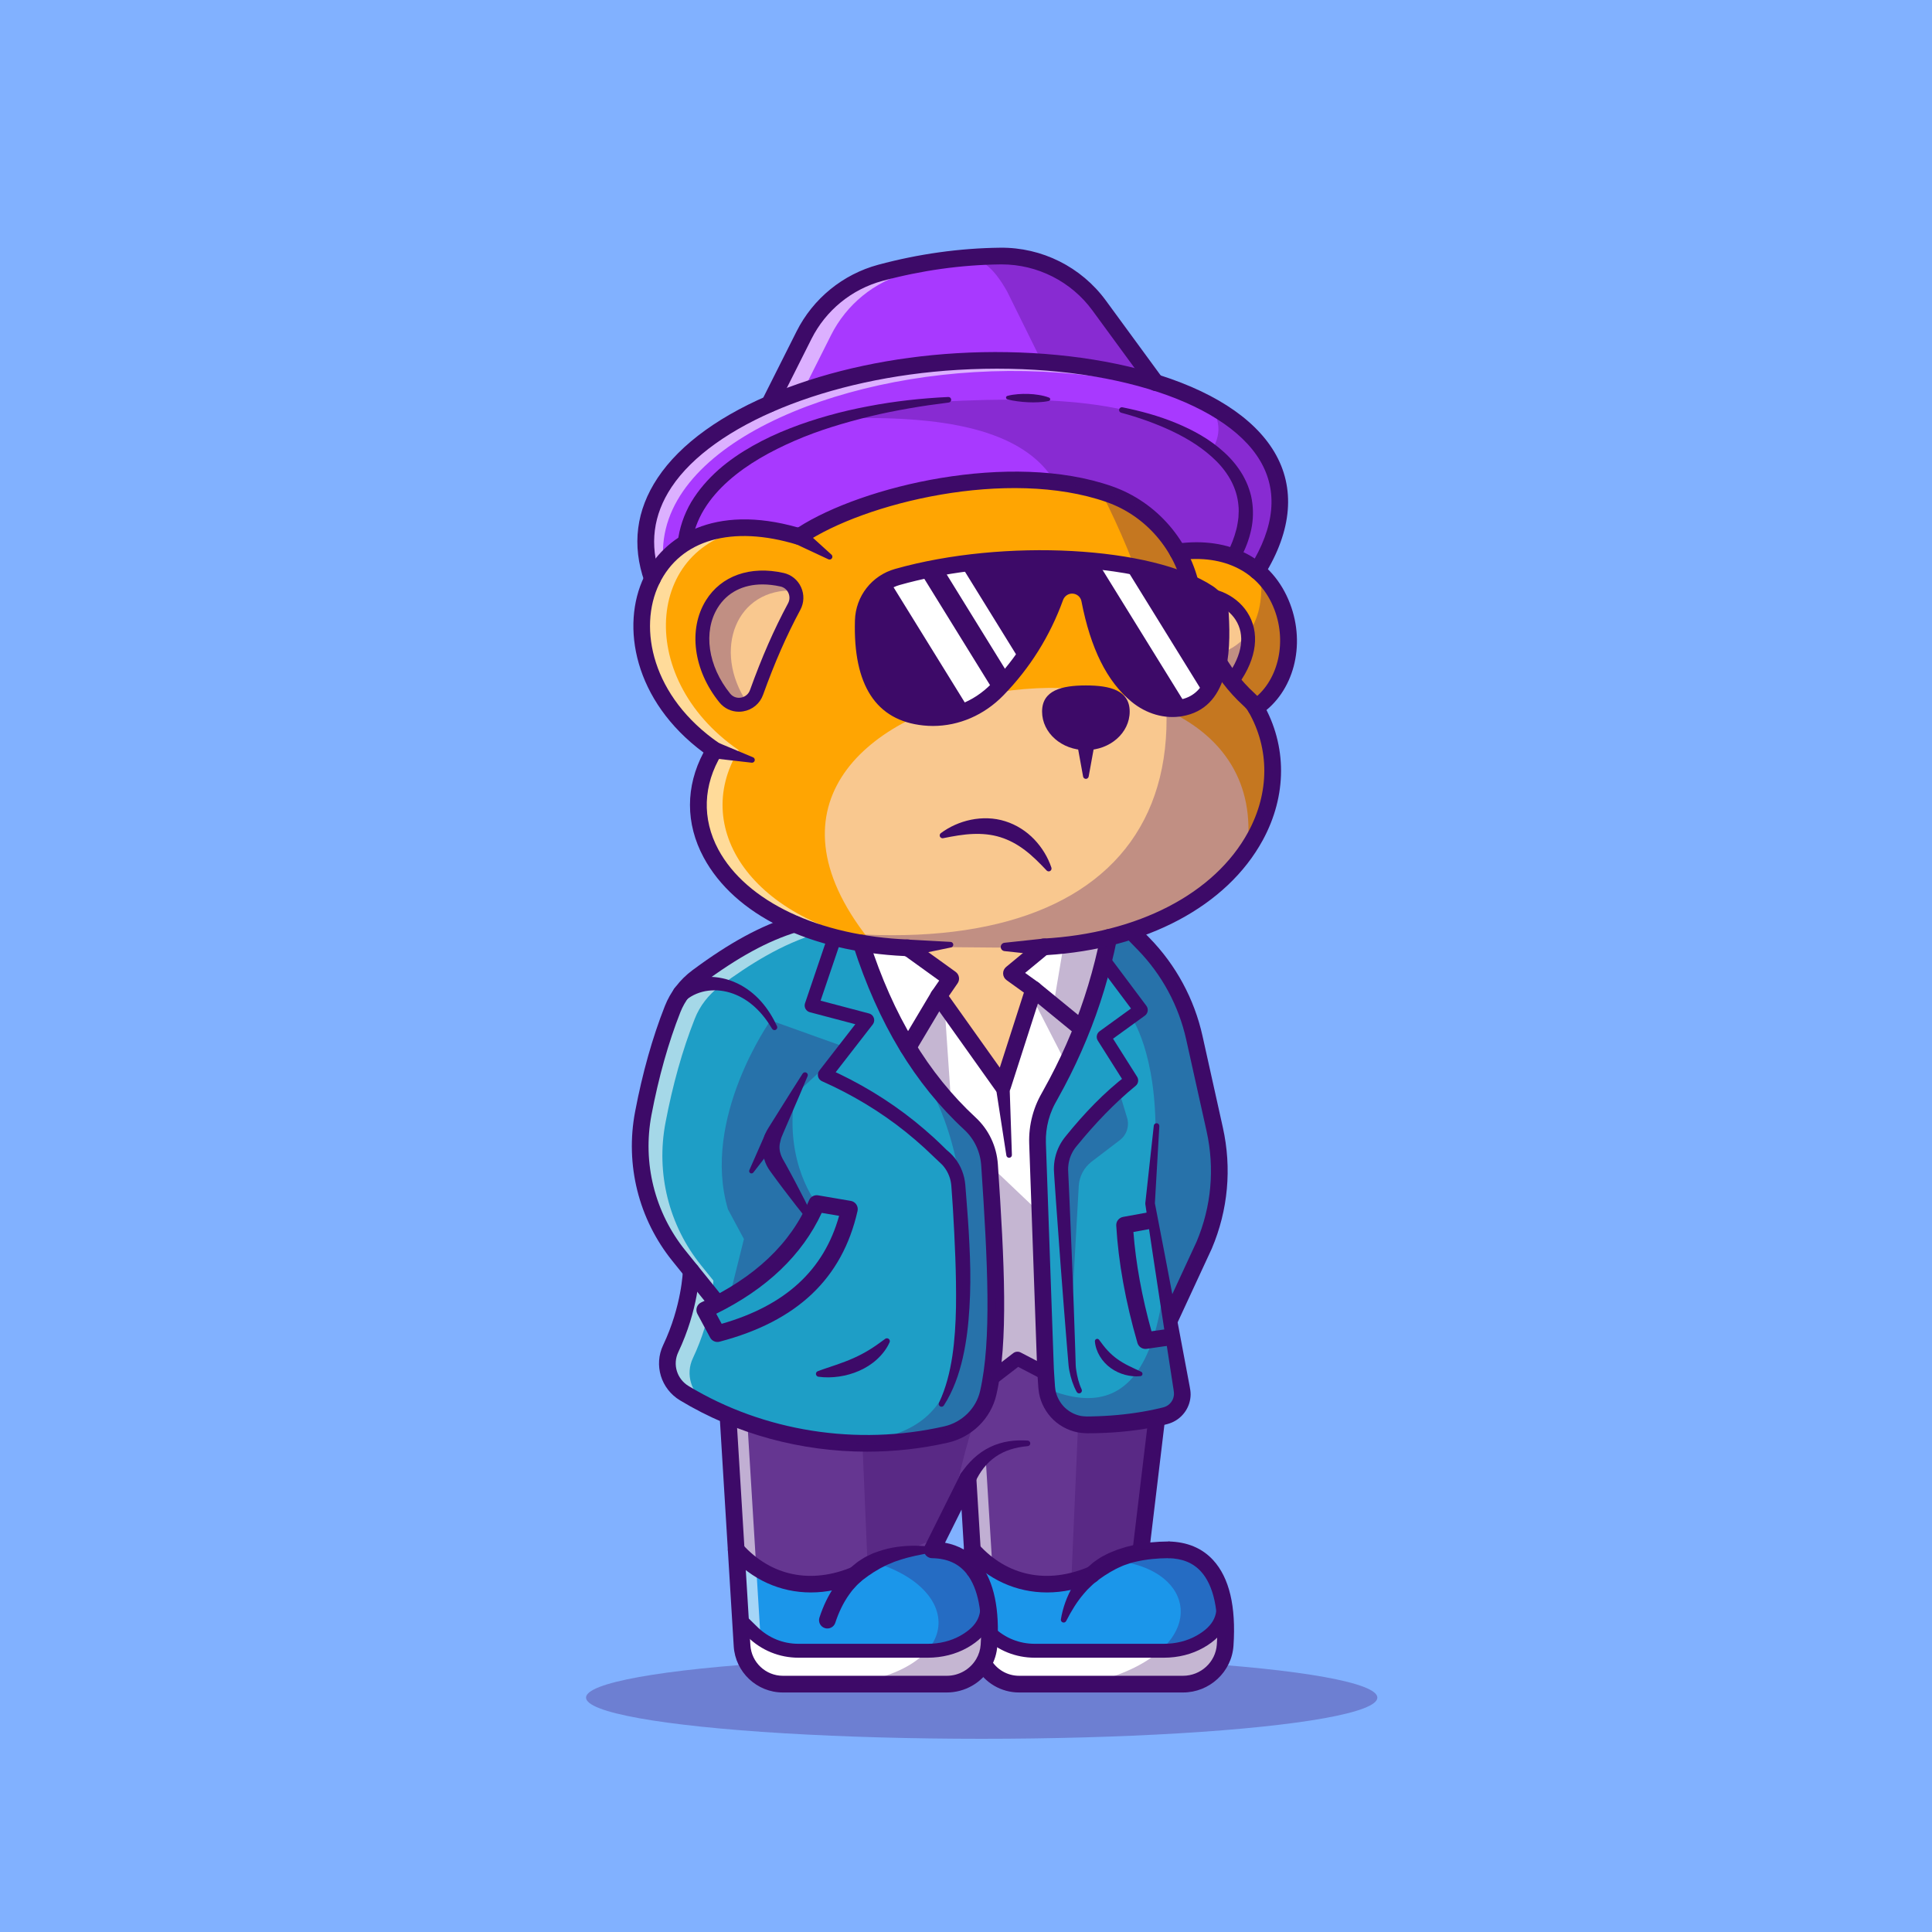 <?xml version="1.0" encoding="utf-8"?>
<!-- Generator: Adobe Illustrator 27.5.0, SVG Export Plug-In . SVG Version: 6.00 Build 0)  -->
<svg version="1.1" id="Layer_1" xmlns="http://www.w3.org/2000/svg" xmlns:xlink="http://www.w3.org/1999/xlink" x="0px" y="0px"
	 viewBox="0 0 4000 4000" style="enable-background:new 0 0 4000 4000;" xml:space="preserve">
<g>
	<g>
		<rect style="fill:#81B1FF;" width="4000" height="4000"/>
	</g>
	<g>
		<g style="opacity:0.3;">
			<ellipse style="fill:#3D0A68;" cx="2032.5" cy="3514.722" rx="819.183" ry="85.278"/>
		</g>
		<g>
			<g>
				<path style="fill:#FFFFFF;" d="M1707.733,1930.977c9.115-1.166,608.833-3.162,608.833-3.162l45.357,120.548l-90.714,830.801
					l-350.855-34.537"/>
			</g>
			<g style="opacity:0.3;">
				<polygon style="fill:#3D0A68;" points="2048.773,2412.138 2146.295,2504.811 2160.337,2879.164 2048.701,2897.903 
					2061.715,2731.409 				"/>
			</g>
			<g>
				<g>
					<path style="fill:#653691;" d="M2418.885,3208.748h-56.963l32.772-273.408l-10.77-4.32l-218.749-87.545l-58.576-30.526
						l-55.061,42.333l-544.339,75.393l16.991,278.073l12.152,198.533c2.708,44.695,39.742,79.54,84.494,79.54h339.47
						c22.519,0,43.255-8.524,58.92-22.635c6.624-5.933,12.326-12.844,16.818-20.562c14.514,25.918,42.218,43.197,73.781,43.197
						h339.412c45.732,0,84.264-35.134,87.316-80.75C2543.407,3304.99,2519.505,3210.592,2418.885,3208.748z M1968.715,3215.027
						c-11.404-3.859-24.305-6.048-38.762-6.279l2.419-4.896l71.707-143.932l11.519,188.396
						C2003.849,3233.169,1988.413,3221.649,1968.715,3215.027z"/>
				</g>
			</g>
			<g>
				<path style="fill:#1B96EA;" d="M2019.457,3463.898c-0.057,0.115-0.115,0.173-0.231,0.288
					c-15.666,14.111-36.401,22.635-58.92,22.635h-339.47c-44.752,0-81.787-34.846-84.494-79.54l-3.225-52.93l-8.927-145.603
					c64.219,71.477,156.199,89.907,247.778,51.088c0,0,87.603-63.47,160.404-55.983c12.729,1.267,25.055,4.78,36.343,11.174
					c35.364,19.986,61.973,56.559,74.184,98.661C2056.837,3361.896,2051.883,3417.36,2019.457,3463.898z"/>
			</g>
			<g>
				<path style="fill:#1B96EA;" d="M2511.567,3463.898c-0.058,0.115-0.115,0.173-0.231,0.288
					c-15.666,14.111-36.401,22.635-58.92,22.635h-339.47c-44.752,0-81.787-34.846-84.494-79.54l-12.152-198.533
					c64.219,71.477,156.199,89.907,247.778,51.088c0,0,87.603-63.47,160.404-55.983c12.729,1.267,25.055,4.78,36.344,11.174
					C2536.563,3257.877,2572.331,3376.698,2511.567,3463.898z"/>
			</g>
			<g style="opacity:0.6;">
				<g>
					<path style="fill:#FFFFFF;" d="M1575.623,3407.281l-12.153-198.533l-16.991-278.073l84.206-11.692
						c-1.613-1.555-3.168-3.167-4.781-4.723l-118.705,16.415l16.991,278.073l12.152,198.533c2.708,44.695,39.742,79.54,84.494,79.54
						h39.28C1615.364,3486.821,1578.329,3451.976,1575.623,3407.281z M2039.901,3005.196l-34.96,70.21l8.757,141.751
						c16.99,6.797,30.583,17.51,41.181,31.16L2039.901,3005.196z"/>
				</g>
			</g>
			<g>
				<g>
					<path style="fill:#1E9EC6;" d="M2422.686,2730.011l-0.634,1.382l6.163,35.94l18.949,110.93
						c4.089,23.903-11.001,46.826-34.558,52.816c-50.224,12.786-105.92,18.776-162.248,18.949
						c-32.657,0.058-61.167-18.892-74.875-46.653c0-0.058,0-0.058,0-0.058c-4.723-9.618-7.718-20.274-8.467-31.563l-2.361-35.767
						l-16.53-468.946c-1.152-33.002,6.912-65.659,23.211-94.4c56.444-99.353,99.583-208.554,124.292-331.637l2.304-0.634
						l44.119-12.556l25.688,26.321c52.354,53.794,88.755,121.066,105.055,194.328l42.16,189.721
						c17.854,80.289,10.195,164.148-21.887,239.886L2422.686,2730.011z"/>
				</g>
			</g>
			<g>
				<path style="fill:#FFFFFF;" d="M2019.457,3463.898c-0.057,0.115-0.115,0.173-0.231,0.288
					c-15.666,14.111-36.401,22.635-58.92,22.635h-339.47c-44.752,0-81.787-34.846-84.494-79.54l-3.225-52.93l25.227,24.709
					c25.285,24.766,59.324,38.647,94.745,38.647h267.706c26.033,0,51.952-5.933,74.645-18.719
					c34.731-19.525,53.392-46.596,47.459-85.3C2056.837,3361.896,2051.883,3417.36,2019.457,3463.898z"/>
			</g>
			<g>
				<path style="fill:#FFFFFF;" d="M2507.122,3463.898c-0.058,0.115-0.115,0.173-0.231,0.288
					c-15.666,14.111-36.4,22.635-58.92,22.635H2108.5c-32.714,0-61.34-18.661-75.394-46.192
					c9.101-18.834,14.399-38.647,16.242-58.46c24.882,22.809,57.538,35.537,91.405,35.537h267.707
					c26.033,0,51.951-5.933,74.644-18.719c34.73-19.525,53.392-46.596,47.459-85.3
					C2544.501,3361.896,2539.549,3417.36,2507.122,3463.898z"/>
			</g>
			<g>
				<g>
					<path style="fill:#1E9EC6;" d="M2046.009,2884.08c-9.965,43.139-44.292,76.199-87.431,85.933
						c-77.063,17.452-162.824,23.499-250.83,13.362h-0.345c-96.934-11.231-196.633-42.102-290.629-98.892
						c-31.621-19.122-43.946-58.863-28.165-92.211c40.951-86.279,42.448-160.807,42.448-160.807l-25.4-31.447
						c-66.811-82.766-93.651-190.701-73.781-295.179c14.802-77.697,34.73-149.807,60.706-215.524
						c10.483-26.552,28.28-49.532,51.204-66.581c64.334-47.805,130.569-88.18,201.586-109.663l137.596,39.511
						c35.767,111.102,82.305,201.816,137.597,275.942c27.186,36.458,56.443,68.942,87.661,97.798
						c24.075,22.29,38.358,53.103,40.547,85.817C2061.214,2597.713,2071.409,2773.495,2046.009,2884.08z"/>
				</g>
			</g>
			<g style="opacity:0.6;">
				<g>
					<path style="fill:#FFFFFF;" d="M1377.781,2324.593c-19.871,104.479,6.97,212.414,73.78,295.179l25.4,31.447
						c0,0-1.497,74.53-42.448,160.808c-15.781,33.348-3.456,73.09,28.165,92.211c21.196,12.787,42.679,24.306,64.335,34.5
						c-37.264-14.514-74.184-32.484-110.239-54.256c-31.621-19.122-43.946-58.863-28.165-92.211
						c40.951-86.279,42.448-160.807,42.448-160.807l-25.4-31.447c-66.811-82.766-93.651-190.701-73.781-295.179
						c14.802-77.697,34.73-149.807,60.706-215.524c10.483-26.552,28.28-49.532,51.204-66.581
						c64.334-47.805,130.569-88.18,201.586-109.663l137.596,39.511c0.806,2.419,1.555,4.838,2.362,7.257l-94.054-27.013
						c-71.016,21.483-137.252,61.858-201.586,109.663c-22.923,17.048-40.721,40.029-51.203,66.581
						C1412.511,2174.786,1392.583,2246.896,1377.781,2324.593z"/>
				</g>
			</g>
			<g>
				<path style="fill:#A839FF;" d="M1592.964,836.481l71.709-142.651c31.956-63.57,89.51-110.541,158.217-129.03
					c81.925-22.046,164.638-33.701,248.162-34.66c80.676-0.926,156.858,37.132,204.519,102.231l116.993,159.798"/>
			</g>
			<g style="opacity:0.3;">
				<path style="fill:#3D0A68;" d="M2392.564,792.195l-799.605,44.292l13.19-26.263l565.649-31.39l-86.313-174.688
					c-28.821-51.836-57.536-74.033-92.003-70.786c38.589-5.068,38.704-2.764,77.582-3.226
					c80.692-0.921,156.833,37.15,204.523,102.233L2392.564,792.195z"/>
			</g>
			<g style="opacity:0.6;">
				<path style="fill:#FFFFFF;" d="M2095.022,531.056c-72.743,3.225-144.796,14.514-216.215,33.75
					c-68.712,18.489-126.25,65.43-158.216,129.016l-70.094,139.497l-57.538,3.167l71.707-142.664
					c31.966-63.586,89.504-110.527,158.216-129.016c81.96-22.059,164.667-33.693,248.181-34.673
					C2079.126,530.019,2087.075,530.364,2095.022,531.056z"/>
			</g>
			<g>
				<path style="fill:#A839FF;" d="M2602.731,1182.178l-88.064,1.152l-1164.014,15.205
					c-88.179-251.406,265.402-428.168,631.194-449.996c194.271-11.577,391.422,19.236,520.667,89.043
					C2638.383,910.786,2699.205,1027.072,2602.731,1182.178z"/>
			</g>
			<g style="opacity:0.6;">
				<path style="fill:#FFFFFF;" d="M2525.6,852.992c-129.246-65.141-320.06-93.766-508.169-82.535
					c-356.922,21.311-702.094,190.067-636.838,431.74l-26.783,0.345c-88.179-251.406,265.403-428.168,631.194-449.996
					C2189.528,740.392,2397.277,775.18,2525.6,852.992z"/>
			</g>
			<g>
				<path style="fill:#FFA502;" d="M2599.909,1465.146l-125.963-58.172l-5.356-39.741l-30.123-224.509
					c75.854-10.541,132.816,9.849,170.944,45.386C2690.392,1263.388,2686.764,1406.457,2599.909,1465.146z"/>
			</g>
			<g>
				<path style="fill:#FFA502;" d="M2582.227,1759.059c-60.706,89.274-172.269,162.708-327.606,190.585
					c-11.749,2.131-23.845,4.032-36.113,5.587c-18.833,2.419-38.186,4.205-58.172,5.299l-2.189,1.843l-64.047,52.873l46.077,33.118
					l-64.334,200.146l-132.471-186.208l24.996-36.17l-88.351-63.701c-24.824-0.979-48.727-2.994-71.707-6.047
					c-30.641-4.032-59.554-9.792-86.681-17.048c-15.494-4.148-30.411-8.813-44.694-13.882
					c-200.549-71.476-282.854-232.284-197.67-372.415c-261.6-179.987-169.447-546.701,175.668-442.049
					c127.287-86.279,419.817-155.624,624.397-93.478v0.058c5.933,1.727,11.75,3.628,17.509,5.644
					c87.892,30.814,152.514,106.841,170.715,198.245c19.294,96.877,58.805,172.443,118.359,226.813
					c5.414,4.953,10.367,10.482,13.996,16.875C2653.185,1558.394,2644.718,1667.136,2582.227,1759.059z"/>
			</g>
			<g style="opacity:0.6;">
				<path style="fill:#FFFFFF;" d="M1993.424,2062.301l97.971,137.77l-15.551,48.438l-132.471-186.208l24.996-36.17l-88.351-63.701
					c-24.824-0.979-48.727-2.994-71.707-6.047c-293.106-38.474-430.99-235.683-329.046-403.344
					c-237.583-163.457-183.386-480.926,87.085-459.443c-226.236,19.18-259.124,306.641-37.035,459.443
					c-101.944,167.662,35.94,364.87,329.046,403.344c22.981,3.053,46.882,5.068,71.707,6.047l88.352,63.701L1993.424,2062.301z"/>
			</g>
			<g>
				<path style="fill:#F9C88F;" d="M2465.595,1232.901c76.794-15.359,167.424,62.371,87.482,174.097"/>
			</g>
			<g>
				<path style="fill:#F9C88F;" d="M2582.227,1759.059c-72.341,106.437-217.021,190.297-421.89,201.47l-66.235,54.716l46.077,33.118
					l-64.334,200.146l-132.471-186.208l24.996-36.17l-88.351-63.701c-24.824-0.979-48.727-2.994-71.707-6.047
					C1342.244,1392.806,2651.054,1199.802,2582.227,1759.059z"/>
			</g>
			<g style="opacity:0.3;">
				<path style="fill:#3D0A68;" d="M2599.909,1465.146c-3.629-6.393-8.582-11.923-13.996-16.875
					c-28.395-25.918-52.182-56.617-71.477-92.153c119.512-30.526,94.976-168.008,94.976-168.008
					C2690.392,1263.388,2686.764,1406.457,2599.909,1465.146z"/>
			</g>
			<g>
				<path style="fill:#3D0A68;" d="M2075.856,2265.788c-5.532,0-10.806-2.666-14.077-7.266l-132.471-186.226
					c-4.209-5.92-4.268-13.845-0.141-19.827l15.352-22.246l-70.386-50.733c-197.617-8.984-353.433-85.203-417.412-204.436
					c-37.612-70.086-37.529-146.577-0.176-217.012c-144.336-106.948-171.777-262.515-122.944-363.982
					c39.722-82.544,144.097-151.865,318.516-101.917c133.877-86.167,439.756-159.062,650.41-85.254
					c92.803,32.517,162.529,113.433,181.968,211.172c18.423,92.622,56.46,165.776,113.057,217.432
					c7.495,6.838,13.179,13.728,17.373,21.062v0.002c49.971,87.441,49.78,190.574-0.518,282.952
					c-74.36,136.572-241.367,225.273-447.422,237.939l-44.6,36.843l27.876,20.039c6.089,4.378,8.662,12.18,6.367,19.316
					l-64.316,200.144c-2.002,6.226-7.344,10.789-13.804,11.79C2077.623,2265.719,2076.735,2265.788,2075.856,2265.788z
					 M1964.489,2062.131l105.469,148.269l49.922-155.347l-35.859-25.776c-4.351-3.128-7.007-8.096-7.188-13.45
					s2.134-10.491,6.265-13.901l66.235-54.717c2.852-2.353,6.377-3.733,10.068-3.933c196.626-10.708,355.381-93.059,424.653-220.291
					c44.443-81.616,44.756-172.476,0.869-249.277c-2.383-4.16-5.869-8.31-10.664-12.685
					c-62.163-56.733-103.77-136.208-123.662-236.218c-17.061-85.803-78.179-156.807-159.497-185.3
					c-204.16-71.526-502.476,1.755-626.475,85.789c-4.312,2.925-9.717,3.74-14.707,2.231
					c-134.4-40.754-241.006-10.266-285.181,81.523c-43.872,91.169-15.259,233.716,124.321,329.756
					c7.549,5.198,9.731,15.383,4.966,23.215c-38.511,63.318-40.947,133.171-6.856,196.697
					c57.817,107.746,208.618,179.197,393.545,186.467c3.393,0.134,6.67,1.262,9.424,3.25l88.315,63.652
					c7.632,5.5,9.458,16.091,4.121,23.831L1964.489,2062.131z"/>
			</g>
			<g>
				<path style="fill:#3D0A68;" d="M2599.938,1482.414c-5.547,0-10.991-2.664-14.331-7.605c-5.342-7.908-3.267-18.647,4.644-23.992
					c54.653-36.936,75.391-118.169,48.232-188.958c-29.536-76.995-103.457-115.144-197.637-102.012
					c-9.487,1.294-18.179-5.283-19.497-14.732c-1.313-9.453,5.278-18.181,14.731-19.497
					c111.25-15.491,198.975,30.818,234.668,123.862c33.301,86.802,7.583,183.518-61.152,229.968
					C2606.632,1481.454,2603.268,1482.414,2599.938,1482.414z"/>
			</g>
			<g style="opacity:0.3;">
				<path style="fill:#3D0A68;" d="M2582.227,1759.059c-60.706,89.274-172.269,162.708-327.606,190.585l-36.113,5.587l-46.653,7.199
					c0,0-4.896,0-13.708-0.057c-37.034-0.173-143.299-0.692-246.452-1.843c-60.591-0.633-131.896-10.77-190.067-21.195
					c-60.361-10.829-106.668-21.944-112.198-23.327c22.924,3.628,45.443,6.796,67.503,9.445
					c638.796,77.064,930.749-261.312,602.395-907.884c5.933,1.727,11.75,3.628,17.509,5.644
					c87.892,30.814,152.514,106.841,170.715,198.245c19.294,96.877,58.805,172.443,118.359,226.813
					c5.414,4.953,10.367,10.482,13.996,16.875C2653.185,1558.394,2644.718,1667.136,2582.227,1759.059z"/>
			</g>
			<g>
				<path style="fill:#3D0A68;" d="M1350.67,1215.827c-7.134,0-13.809-4.451-16.304-11.565
					c-26.499-75.552-17.329-147.837,27.246-214.849c47.114-70.83,133.325-132.793,249.307-179.187
					c109.326-43.733,237.236-71.028,369.898-78.936c140.547-8.381,281.763,5.332,397.705,38.594
					c127.109,36.465,216.958,93.809,259.839,165.833c44.155,74.158,36.904,162.549-20.967,255.613
					c-5.039,8.105-15.688,10.591-23.799,5.549c-8.101-5.039-10.586-15.693-5.547-23.796c51.328-82.546,58.267-156.457,20.62-219.685
					c-76.143-127.886-333.457-205.044-625.791-187.61c-268.442,15.999-506.543,113.56-592.49,242.764
					c-38.252,57.502-46.128,119.5-23.413,184.275c3.159,9.004-1.582,18.865-10.586,22.024
					C1354.498,1215.512,1352.565,1215.827,1350.67,1215.827z"/>
			</g>
			<g>
				<path style="fill:#3D0A68;" d="M1592.95,853.764c-2.607,0-5.254-0.593-7.744-1.846c-8.525-4.285-11.963-14.67-7.681-23.198
					l71.709-142.651c34.146-67.93,95.806-118.213,169.165-137.954c83.34-22.427,168.276-34.287,252.451-35.252
					c86.362-0.984,167.832,39.875,218.662,109.302l116.992,159.797c5.64,7.7,3.965,18.511-3.735,24.15
					c-7.7,5.637-18.511,3.962-24.146-3.735L2261.632,642.58c-43.73-59.731-113.75-95.176-187.725-95.176
					c-0.889,0-1.772,0.005-2.656,0.015c-81.284,0.93-163.33,12.393-243.867,34.065c-63.867,17.188-117.544,60.964-147.271,120.105
					l-71.709,142.654C1605.367,850.278,1599.274,853.764,1592.95,853.764z"/>
			</g>
			<g>
				<path style="fill:#3D0A68;" d="M2323.826,843.263c37.502,7.576,74.802,17.596,110.623,32.421
					c35.723,14.756,70.637,33.673,100.171,60.835c14.807,13.434,27.942,29.208,38.328,47.009
					c5.017,8.986,9.626,18.339,12.871,28.264c1.885,4.871,3,9.993,4.436,15.023c0.933,5.135,2.197,10.25,2.629,15.464
					c2.568,20.779,1.079,41.946-4.189,61.774c-4.995,19.916-13.005,38.691-22.961,55.98c-3.97,6.893-12.776,9.264-19.67,5.294
					c-6.653-3.832-9.094-12.17-5.684-18.945l0.042-0.083c8.137-16.089,14.846-32.651,19.126-49.584c0.5-2.12,1.101-4.23,1.531-6.357
					l1.147-6.4c0.962-4.248,1.177-8.539,1.831-12.811c0.552-8.55,0.95-17.156-0.09-25.626c-1.541-16.986-6.609-33.602-14.573-49.045
					c-8.115-15.381-18.872-29.686-31.67-42.329c-25.53-25.438-57.28-45.386-90.847-61.354
					c-33.699-15.88-69.248-28.557-105.676-38.314c-3.076-0.82-4.902-3.978-4.082-7.053
					C2317.905,844.473,2320.869,842.675,2323.826,843.263z"/>
			</g>
			<g>
				<path style="fill:#3D0A68;" d="M2085.51,819.711c7.236-2.031,14.492-3.016,21.748-3.619c7.258-0.609,14.517-0.754,21.763-0.51
					c7.244,0.251,14.475,0.868,21.66,2.107c7.188,1.162,14.341,2.792,21.377,5.544c1.86,0.728,2.778,2.825,2.051,4.684
					c-0.452,1.149-1.45,1.944-2.568,2.208c-7.324,1.675-14.541,2.355-21.729,2.69c-7.192,0.413-14.343,0.328-21.489-0.001
					c-7.144-0.338-14.277-0.944-21.416-1.896c-7.141-0.946-14.282-2.155-21.448-4.296c-1.904-0.566-2.991-2.568-2.424-4.473
					C2083.396,820.931,2084.375,820.042,2085.51,819.711z"/>
			</g>
			<g>
				<path style="fill:#3D0A68;" d="M1403.062,1123.344c3.184-29.642,13.147-58.621,28.179-84.132
					c15.325-25.389,34.919-47.584,56.555-66.821c21.804-19.112,45.688-35.26,70.51-49.253
					c24.814-14.036,50.598-25.958,76.904-36.213c26.287-10.311,53.047-19.115,80.088-26.657
					c27.017-7.635,54.358-13.876,81.851-19.054c54.941-10.609,110.557-16.671,166.177-19.279c3.181-0.149,5.879,2.307,6.028,5.487
					c0.142,3.022-2.07,5.609-5.022,5.986l-0.071,0.008c-27.405,3.419-54.719,7.223-81.841,12.037
					c-27.131,4.712-54.126,10.056-80.813,16.553c-53.291,13.112-106.008,28.676-155.947,50.366
					c-49.722,21.694-97.756,47.958-137.419,83.174c-19.79,17.507-37.251,37.335-50.659,59.393
					c-13.411,22.048-22.087,46.458-25.923,71.801l-0.044,0.294c-1.189,7.863-8.528,13.271-16.389,12.083
					C1407.578,1137.96,1402.256,1130.957,1403.062,1123.344z"/>
			</g>
			<g>
				<path style="fill:#F9C88F;" d="M1644.297,1255.796c-27.401,51.147-51.897,105.526-78.001,177.849
					c-10.093,27.962-47.037,34.579-65.736,11.469c-97.484-120.483-33.58-278.982,118.639-244.831
					C1643.824,1205.807,1656.215,1233.549,1644.297,1255.796z"/>
			</g>
			<g style="opacity:0.3;">
				<path style="fill:#3D0A68;" d="M1645.832,1222.725c-122.103-6.163-171.693,123.717-98.834,232.4
					c-15.09,7.372-34.5,4.723-46.423-10.022c-97.509-120.491-33.578-278.994,118.648-244.84
					C1631.894,1203.143,1641.34,1211.897,1645.832,1222.725z"/>
			</g>
			<g>
				<path style="fill:#3D0A68;" d="M1529.738,1473.542c-15.645,0-30.283-6.904-40.371-19.37
					c-53.794-66.482-64.981-151.35-27.832-211.182c31.68-51.028,91.797-72.234,160.815-56.758
					c16.06,3.604,29.219,14.294,36.099,29.333c6.948,15.188,6.416,32.329-1.46,47.029l0,0
					c-28.926,53.999-52.72,108.259-77.149,175.938c-6.577,18.218-21.934,31.021-41.079,34.248
					C1535.734,1473.29,1532.716,1473.542,1529.738,1473.542z M1578.717,1209.982c-40.381,0-73.159,16.694-92.715,48.198
					c-30.688,49.429-20.342,120.913,25.747,177.876c5.386,6.653,13.706,9.763,22.227,8.325c8.76-1.475,15.776-7.317,18.774-15.625
					c24.922-69.045,49.243-124.485,78.857-179.761l0,0c3.589-6.699,3.828-14.517,0.654-21.448
					c-3.101-6.782-9.014-11.599-16.216-13.215C1603.048,1211.415,1590.553,1209.982,1578.717,1209.982z"/>
			</g>
			<g>
				<path style="fill:#3D0A68;" d="M1483.628,1536.318l75.518,31.609c2.964,1.24,4.36,4.648,3.12,7.612
					c-1.023,2.443-3.523,3.82-6.028,3.534l-81.335-9.316c-9.575-1.097-16.45-9.749-15.352-19.325
					c1.096-9.576,9.749-16.45,19.324-15.353C1480.522,1535.267,1482.166,1535.717,1483.628,1536.318z"/>
			</g>
			<g>
				<path style="fill:#3D0A68;" d="M1664.507,1096.606l56.973,51.765c2.38,2.163,2.559,5.847,0.393,8.229
					c-1.758,1.935-4.526,2.41-6.777,1.36l-69.739-32.588c-8.743-4.086-12.52-14.486-8.433-23.23
					c4.084-8.744,14.485-12.521,23.23-8.435C1661.76,1094.458,1663.254,1095.479,1664.507,1096.606z"/>
			</g>
			<g>
				<path style="fill:#3D0A68;" d="M2564.786,1415.375l-23.418-16.758c30.942-43.245,36.88-84.243,16.724-115.444
					c-18.218-28.203-55.088-43.054-89.673-36.155l-5.645-28.237c45.898-9.175,95.029,10.874,119.507,48.765
					C2608.903,1308.752,2602.526,1362.634,2564.786,1415.375z"/>
			</g>
			<g>
				<path style="fill:#3D0A68;" d="M2525.264,1357.788c-1.843,14.63-4.607,28.338-8.697,40.778
					c-4.665,14.284-11.059,26.898-19.468,37.264c-10.827,13.363-25.112,23.096-43.657,28.05c-2.88,0.748-5.817,1.44-8.927,1.958
					c-32.6,5.587-65.545-5.414-91.059-26.494c-48.668-40.26-80.116-107.992-97.51-197.9c-3.225-16.645-17.509-28.855-34.442-29.719
					c-0.633-0.058-1.21-0.058-1.843-0.058c-15.666,0-29.605,9.964-35.019,24.882c-17.682,48.668-41.411,93.363-71.246,134.026
					c-7.372,10.079-15.09,19.87-23.268,29.373c-8.007,9.561-16.473,18.834-25.285,27.877c-1.9,1.958-3.858,3.859-5.817,5.702
					c-15.551,14.745-33.348,26.725-52.527,35.479c-28.856,13.305-60.822,19.122-93.075,15.781
					c-82.535-8.582-129.994-67.445-126.078-199.915c1.094-35.997,22.117-68.02,53.564-83.745c5.356-2.707,11-4.895,16.933-6.565
					c15.09-4.262,30.526-8.121,46.307-11.635c15.148-3.456,30.526-6.508,46.192-9.273c12.44-2.131,24.996-4.147,37.668-5.932
					c92.729-12.901,190.584-14.859,278.475-6.278c22.923,2.245,45.156,5.183,66.466,8.812c16.876,2.937,33.175,6.278,48.726,10.079
					c14.341,3.456,28.05,7.315,41.066,11.634c30.813,9.906,57.538,22.001,78.849,36.112c14.86,9.849,24.132,26.321,25.169,44.119
					C2528.49,1302.323,2528.49,1331.524,2525.264,1357.788z"/>
			</g>
			<g>
				<path style="fill:#FFFFFF;" d="M2059.025,1433.526c-15.551,14.745-33.348,26.725-52.527,35.479l-165.588-267.879
					c5.356-2.707,11-4.895,16.933-6.565c15.09-4.262,30.526-8.121,46.307-11.635L2059.025,1433.526z"/>
			</g>
			<g>
				<path style="fill:#FFFFFF;" d="M2113.396,1370.574c-7.372,10.079-15.09,19.87-23.268,29.373l-139.785-226.294
					c12.44-2.131,24.996-4.147,37.668-5.932L2113.396,1370.574z"/>
			</g>
			<g>
				<path style="fill:#FFFFFF;" d="M2491.46,1435.329c-10.827,13.363-14.672,23.597-33.218,28.551l-186.957-302.436
					c22.923,2.245,34.716,4.682,56.026,8.312L2491.46,1435.329z"/>
			</g>
			<g>
				<path style="fill:#3D0A68;" d="M1931.627,1503.019c-6.636,0-13.301-0.344-19.966-1.038
					c-97.93-10.178-145.566-83.401-141.587-217.632c1.48-50.027,34.854-92.79,83.052-106.413
					c225.479-63.718,532.974-47.021,658.022,35.74c19.224,12.72,31.504,34.219,32.847,57.507
					c4.78,82.944-0.029,195.127-96.543,211.677c-36.055,6.182-74.336-4.822-105.015-30.2l0,0
					c-50.62-41.887-84.458-109.905-103.452-207.94c-1.704-8.801-9.253-15.264-18.354-15.718
					c-8.755-0.425-16.655,4.954-19.731,13.418c-27.08,74.661-68.691,141.096-123.672,197.459
					C2037.491,1480.61,1985.323,1503.019,1931.627,1503.019z M2157.101,1173.107c-99.292,0-203.648,12.388-294.58,38.086
					c-33.076,9.348-56.89,39.851-57.905,74.18c-4.521,152.571,60.967,177.075,110.62,182.239
					c50,5.198,100.029-13.706,137.256-51.863c51.528-52.822,90.532-115.103,115.923-185.112c8.281-22.827,29.976-37.29,53.936-36.15
					c25.029,1.25,45.825,19.204,50.562,43.662c17.168,88.606,47.974,151.821,91.558,187.886c22.9,18.95,51.03,27.251,77.144,22.764
					c53.418-9.158,74.351-63.325,67.881-175.628c-0.718-12.468-7.227-23.935-17.417-30.676
					C2423.434,1197.065,2295.167,1173.107,2157.101,1173.107z"/>
			</g>
			<g>
				<path style="fill:#3D0A68;" d="M2338.884,1473.261c0,44.06-40.6,79.777-90.684,79.777c-50.083,0-90.683-35.717-90.683-79.777
					c0-44.06,40.6-54.133,90.683-54.133C2298.284,1419.127,2338.884,1429.201,2338.884,1473.261z"/>
			</g>
			<g>
				<path style="fill:#3D0A68;" d="M1947.959,1724.902c18.079-13.416,39.338-22.947,62.295-27.695
					c22.883-4.674,47.783-4.29,70.95,3.099c23.196,7.202,44.08,20.782,60.249,37.72c16.191,17.002,28.169,37.009,35.369,58.315
					c1.04,3.079-0.613,6.416-3.691,7.456c-2.239,0.758-4.619,0.088-6.147-1.52l-0.093-0.098
					c-14.871-15.686-29.312-30.342-45.171-42.218c-15.752-11.946-32.664-21.057-50.693-26.654
					c-18.027-5.637-37.217-7.457-56.995-6.639c-19.834,0.784-40.085,4.487-61.306,8.719l-0.103,0.021
					c-3.191,0.637-6.294-1.433-6.929-4.624C1945.232,1728.48,1946.191,1726.218,1947.959,1724.902z"/>
			</g>
			<g>
				<path style="fill:#3D0A68;" d="M2265.479,1544.398l-11.519,63.356c-0.579,3.181-3.625,5.291-6.807,4.713
					c-2.463-0.448-4.285-2.389-4.712-4.713l-11.519-63.356c-1.736-9.542,4.592-18.685,14.136-20.42s18.687,4.595,20.42,14.137
					C2265.864,1540.233,2265.835,1542.396,2265.479,1544.398z"/>
			</g>
			<g>
				<path style="fill:#3D0A68;" d="M2160.337,1977.808l-80.635-8.639c-4.771-0.511-8.225-4.794-7.712-9.565
					c0.442-4.142,3.733-7.289,7.712-7.714l80.635-8.639c9.543-1.023,18.108,5.884,19.131,15.427
					c1.021,9.542-5.886,18.108-15.43,19.13C2162.815,1977.939,2161.514,1977.926,2160.337,1977.808z"/>
			</g>
			<g>
				<path style="fill:#3D0A68;" d="M1878.752,1945.219l89.392,4.888c3.203,0.176,5.659,2.914,5.483,6.117
					c-0.146,2.689-2.107,4.851-4.626,5.371l-87.681,18.086c-9.424,1.945-18.64-4.12-20.583-13.545
					c-1.946-9.424,4.119-18.64,13.545-20.583C1875.757,1945.248,1877.314,1945.148,1878.752,1945.219z"/>
			</g>
			<g>
				<path style="fill:#3D0A68;" d="M1484.552,2715.038c-5.044,0-10.044-2.197-13.457-6.431l-78.896-97.764
					c-70-86.738-98.174-199.443-77.295-309.214c15.264-80.254,35.986-153.828,61.592-218.674
					c11.606-29.399,31.304-55.015,56.958-74.082c76.982-57.219,142.729-92.92,206.895-112.354c9.146-2.781,18.779,2.4,21.548,11.531
					c2.764,9.133-2.398,18.779-11.528,21.545c-60.239,18.24-122.612,52.244-196.299,107.012
					c-20.483,15.222-36.191,35.637-45.434,59.038c-24.805,62.837-44.922,134.312-59.785,212.441
					c-18.975,99.785,6.626,202.224,70.244,281.052l78.896,97.769c5.991,7.427,4.829,18.301-2.598,24.297
					C1492.198,2713.783,1488.36,2715.038,1484.552,2715.038z"/>
			</g>
			<g>
				<path style="fill:#3D0A68;" d="M1675.51,2529.982c-18.333-22.074-35.808-44.692-53.057-67.455
					c-8.64-11.372-17.029-22.903-25.486-34.391l-3.098-4.354c-1.062-1.503-1.914-2.74-3.208-4.845
					c-2.488-3.777-4.38-7.917-6.079-12.101c-3.328-8.431-4.871-17.445-5.352-26.405c-0.198-4.491-0.034-8.994,0.491-13.453
					c0.437-4.464,1.123-8.931,2.356-13.263c2.441-8.568,7.839-16.954,11.228-22.281l22.739-36.287
					c15.12-24.21,30.305-48.389,45.786-72.41c1.731-2.684,5.31-3.458,7.993-1.729c2.39,1.541,3.264,4.546,2.207,7.081
					c-10.972,26.388-22.244,52.62-33.579,78.817l-16.943,39.327c-3.247,7.223-4.766,11.445-5.796,16.754
					c-0.635,2.531-1.343,5.067-1.621,7.683c-0.276,2.612-0.261,5.247-0.081,7.859c0.386,5.232,1.768,10.336,3.767,15.111
					c1.028,2.38,2.104,4.739,3.401,6.997l5.056,8.872c6.824,12.527,13.718,25.011,20.361,37.654
					c13.313,25.266,26.401,50.676,38.633,76.632c1.367,2.902,0.125,6.361-2.776,7.727
					C1680.007,2532.676,1677.163,2531.969,1675.51,2529.982z"/>
			</g>
			<g>
				<path style="fill:#3D0A68;" d="M1607.791,2365.543l-48.086,62.047c-1.636,2.112-4.675,2.496-6.785,0.861
					c-1.79-1.388-2.336-3.785-1.465-5.769l31.587-71.863c3.225-7.335,11.785-10.668,19.119-7.444
					c7.336,3.224,10.669,11.783,7.444,19.119C1609.126,2363.583,1608.484,2364.64,1607.791,2365.543z"/>
			</g>
			<g>
				<path style="fill:#3D0A68;" d="M1400.603,2042.095c19.302-12.816,41.731-19.108,63.611-19.663
					c21.941-0.583,43.452,4.436,62.495,13.617c19.114,9.124,35.762,22.303,49.316,37.646c13.613,15.353,24.221,32.751,32.686,50.854
					c1.348,2.882,0.105,6.311-2.778,7.659c-2.7,1.262-5.879,0.25-7.378-2.251l-0.115-0.192
					c-9.705-16.322-21.162-31.393-34.734-43.956c-13.521-12.572-29.199-22.506-46.003-28.556
					c-16.75-6.127-34.624-8.265-51.523-6.091c-16.887,2.135-32.729,8.666-45.034,18.723l-0.022,0.018
					c-7.4,6.046-18.298,4.951-24.346-2.448c-6.047-7.397-4.951-18.297,2.446-24.343
					C1399.666,2042.753,1400.139,2042.405,1400.603,2042.095z"/>
			</g>
			<g>
				<path style="fill:#3D0A68;" d="M1485.416,2778.393c-6.245,0-12.153-3.398-15.22-9.102l-26.309-48.955
					c-2.256-4.199-2.681-9.141-1.167-13.662c1.514-4.517,4.824-8.213,9.155-10.21c110.557-50.964,185.63-122.058,223.125-211.304
					c3.11-7.405,10.908-11.682,18.828-10.342l67.676,11.519c4.678,0.796,8.823,3.481,11.46,7.425
					c2.642,3.945,3.54,8.801,2.49,13.427c-31.714,139.951-125.151,228.474-285.649,270.637
					C1488.346,2778.208,1486.871,2778.393,1485.416,2778.393z M1482.906,2719.946l11.211,20.859
					c132.026-37.886,211.802-111.194,243.164-223.535l-35.991-6.126C1660.905,2598.154,1587.55,2668.285,1482.906,2719.946z"/>
			</g>
			<g>
				<path style="fill:#3D0A68;" d="M1795.04,3005.527c-136.357,0-271.582-36.396-387.222-106.279
					c-39.453-23.848-54.414-73.022-34.8-114.38c38.677-81.572,40.747-153.052,40.762-153.765c0.22-9.531,8.306-17.019,17.646-16.89
					c9.531,0.205,17.1,8.081,16.904,17.612c-0.063,3.193-2.065,79.229-44.092,167.847c-11.982,25.269-2.759,55.361,21.455,70
					c155.566,94.009,348.403,124.443,529.063,83.521c36.914-8.369,66.113-37.017,74.39-72.988
					c24.126-104.829,15.791-266.487,2.392-466.926c-1.919-28.745-14.36-55.113-35.029-74.253
					c-102.822-95.198-178.052-219.866-229.99-381.123c-2.925-9.084,2.065-18.818,11.148-21.746
					c9.087-2.913,18.818,2.065,21.743,11.15c50.073,155.464,122.222,275.3,220.576,366.362
					c27.178,25.161,43.526,59.719,46.035,97.307c13.589,203.318,21.987,367.544-3.193,476.982
					c-11.235,48.818-50.659,87.656-100.435,98.936C1907.272,2999.384,1851.061,3005.527,1795.04,3005.527z"/>
			</g>
			<g>
				<path style="fill:#3D0A68;" d="M2312.554,1944.421c-14.355,70.895-35.176,140.601-62.966,207.44
					c-13.823,33.444-29.202,66.238-46.179,98.165c-4.202,8.004-8.516,15.947-12.957,23.818c-4.619,8.289-8.276,14.68-11.55,22.229
					c-6.453,14.746-10.688,30.452-12.524,46.431c-0.92,7.997-1.248,16.03-0.962,24.1l0.94,26.691l1.88,53.38l3.76,106.763
					l7.52,213.523l1.88,53.381c0.259,8.911,0.618,17.797,1.301,26.591l0.876,13.232l0.437,6.616l0.22,3.308
					c0.076,1.094,0.212,1.819,0.308,2.747c1.157,14.174,7.51,27.571,16.865,38.147c9.495,10.552,22.422,17.748,36.191,20.535
					c3.491,0.47,6.963,1.041,10.505,1.027c0.923,0.026,1.663,0.112,2.739,0.101l3.267-0.044l6.536-0.089
					c8.711-0.221,17.419-0.481,26.106-0.989c17.383-0.922,34.705-2.499,51.904-4.72c17.205-2.183,34.272-5.085,51.138-8.684
					l12.588-2.892l6.133-1.458c1.331-0.409,2.693-0.734,3.95-1.316c5.156-2.015,9.626-5.657,12.852-10.193
					c1.565-2.297,2.881-4.777,3.784-7.408c0.852-2.648,1.313-5.387,1.519-8.168c0.315-4.169-1.824-14.827-2.991-23.245l-8.14-52.828
					l-16.279-105.657c-11.008-70.41-21.204-140.961-31.843-211.434l-0.066-0.432c-0.105-0.686-0.11-1.404-0.042-2.063
					l17.568-160.443c0.347-3.163,3.191-5.447,6.355-5.1c3.059,0.334,5.293,3.022,5.125,6.06l-9.309,161.133l-0.107-2.493
					c13.376,70.006,27.202,139.935,40.212,210.004l19.751,105.063l9.873,52.532l2.468,13.132c0.747,3.66,1.951,10.498,1.877,16.487
					c-0.171,12.264-3.997,24.442-10.862,34.583c-6.836,10.137-16.633,18.364-27.954,23.141c-2.803,1.277-5.728,2.174-8.662,3.049
					l-6.836,1.758c-4.46,1.158-8.97,2.058-13.452,3.091c-17.991,3.774-36.079,6.88-54.238,9.03
					c-18.157,2.189-36.357,3.684-54.563,4.496c-9.102,0.45-18.206,0.647-27.305,0.798l-6.826,0.035l-3.411,0.017
					c-1.152,0.002-2.634-0.096-3.936-0.148c-5.388-0.078-10.723-0.896-16.042-1.761c-21.14-4.312-40.83-15.322-55.198-31.313
					c-14.268-15.953-23.782-36.488-25.632-57.917c-0.137-1.287-0.327-2.767-0.403-3.895l-0.222-3.358l-0.444-6.715l-0.889-13.431
					c-0.693-8.971-1.052-17.886-1.311-26.783l-1.885-53.441l-7.529-213.767l-3.765-106.884l-1.882-53.441l-0.94-26.721
					c-0.347-9.735,0.049-19.55,1.165-29.25c2.229-19.415,7.378-38.486,15.212-56.382c3.782-8.829,8.977-17.935,13.027-25.2
					c4.316-7.645,8.503-15.356,12.581-23.126c16.482-30.991,31.389-62.789,44.785-95.2c26.936-64.774,47.09-132.272,61.021-201.035
					l0.015-0.065c1.895-9.353,11.013-15.399,20.366-13.505C2308.401,1925.952,2314.448,1935.068,2312.554,1944.421z"/>
			</g>
			<g>
				<path style="fill:#3D0A68;" d="M2437.76,2738.671l-31.357-14.521l70.889-153.083c30.742-72.773,37.935-152.009,20.791-229.146
					l-42.173-189.702c-15.61-70.19-50.386-134.514-100.562-186.013l-25.654-26.321l24.746-24.121l25.654,26.323
					c54.663,56.101,92.544,126.169,109.546,202.632l42.173,189.702c18.74,84.292,10.85,170.872-22.808,250.379
					c-0.078,0.176-0.151,0.351-0.234,0.525L2437.76,2738.671z"/>
			</g>
			<g>
				<path style="fill:#3D0A68;" d="M2371.505,2792.792c-7.583,0-14.419-5.005-16.582-12.476
					c-24.678-85.288-39.429-166.987-43.848-242.825c-0.508-8.708,5.557-16.428,14.141-18l58.594-10.73l6.221,33.994l-43.428,7.952
					c4.927,64.641,17.49,133.647,37.417,205.542l41.738-6.021l4.932,34.199l-56.704,8.184
					C2373.156,2792.734,2372.325,2792.792,2371.505,2792.792z"/>
			</g>
			<g>
				<path style="fill:#3D0A68;" d="M1741.731,1945.648l-47.725,140.746l-9.958-18.545l115.19,30.427
					c7.69,2.031,12.275,9.911,10.244,17.6c-0.503,1.907-1.414,3.678-2.544,5.149l-87.839,113.214l-5.544-21.991
					c64.189,28.49,125.017,64.967,179.902,108.99c13.713,11.012,27.034,22.499,40.049,34.32c6.394,6.03,12.91,11.936,19.119,18.157
					l4.702,4.62l2.351,2.31l0.588,0.577l0.146,0.144c-0.581-0.507,1.504,1.339-1.262-1.099l0.366,0.295l1.465,1.188
					c3.938,3.127,7.571,6.627,10.984,10.315c13.652,14.786,22.671,33.721,25.708,53.625c0.452,2.461,0.618,5.033,0.894,7.457
					l0.51,6.472l1.021,12.942l1.975,25.9c2.769,34.529,4.873,69.189,6.101,103.948c1.284,34.75,1.13,69.681-0.999,104.63
					c-2.09,34.926-5.994,69.985-13.872,104.456c-7.847,34.36-19.846,68.469-39.153,98.389c-1.729,2.676-5.298,3.445-7.974,1.719
					c-2.463-1.589-3.311-4.739-2.085-7.317l0.061-0.127c14.468-30.502,22.527-63.43,27.6-96.77
					c4.961-33.414,6.914-67.371,7.554-101.423c0.918-68.142-2.458-136.763-6.492-205.471l-1.765-25.767l-0.918-12.886l-0.459-6.443
					c-0.217-1.862-0.278-3.613-0.61-5.402c-2.007-14.268-8.53-27.872-18.32-38.466l-36.692-34.74
					c-12.549-11.398-25.391-22.472-38.606-33.086c-52.9-42.424-111.501-77.582-173.555-105.129
					c-7.271-3.221-10.554-11.727-7.332-18.999c0.471-1.063,1.111-2.108,1.787-2.993l87.839-113.213l7.7,22.747l-115.19-30.427
					c-7.69-2.031-12.275-9.911-10.244-17.6c0.081-0.309,0.183-0.648,0.283-0.946l47.725-140.746
					c2.554-7.531,10.73-11.566,18.259-9.012C1740.249,1929.941,1744.285,1938.118,1741.731,1945.648z"/>
			</g>
			<g>
				<path style="fill:#3D0A68;" d="M2296.577,1979.723l76.873,102.729c4.766,6.367,3.467,15.392-2.9,20.156
					c-0.039,0.029-0.142,0.104-0.181,0.133l-76.875,55.676l3.728-19.353l57.017,90.232c3.955,6.257,2.49,14.395-3.149,18.917
					l-0.107,0.083c-44.165,36.136-83.772,78.041-120.334,122.625c-2.466,2.971-4.207,5.063-5.947,7.606
					c-1.724,2.484-3.313,5.07-4.702,7.766c-2.837,5.364-4.978,11.108-6.416,17.041c-1.479,5.925-2.119,12.057-2.158,18.184
					c0.042,2.822,0.239,6.647,0.425,10.291l0.537,10.942c1.504,29.175,2.52,58.379,3.804,87.571
					c2.427,58.39,5,116.776,6.936,175.215l3.015,87.659l0.657,21.925l0.327,10.962c0.046,3.191,0.562,6.779,1.018,10.223
					c2.053,13.879,5.439,27.745,11.257,40.203l0.051,0.106c1.345,2.882,0.1,6.311-2.783,7.657c-2.764,1.292-6.04,0.182-7.49-2.454
					c-7.463-13.633-12.026-28.256-15.012-43.12c-0.706-3.763-1.448-7.397-1.775-11.509l-0.923-10.925l-1.846-21.852l-6.995-87.446
					c-4.736-58.298-8.835-116.649-13.081-174.996c-2.053-29.177-4.373-58.341-6.206-87.535l-0.713-10.946
					c-0.232-3.651-0.5-7.122-0.642-11.606c-0.105-8.479,0.674-17.001,2.588-25.298c1.87-8.303,4.744-16.4,8.611-24.028
					c1.904-3.827,4.084-7.521,6.47-11.078c2.322-3.538,5.205-7.119,7.366-9.8c37.234-45.99,78.452-89.594,126.133-125.995v-0.001
					l-3.257,18.999l-57.019-90.233c-4.077-6.451-2.356-14.928,3.726-19.354l76.875-55.675l-3.083,20.288l-76.873-102.731
					c-4.766-6.366-3.467-15.391,2.9-20.155S2291.812,1973.356,2296.577,1979.723z"/>
			</g>
			<g>
				<path style="fill:#3D0A68;" d="M1880.021,2185.878c-3.013,0-6.06-0.786-8.828-2.437c-8.198-4.885-10.884-15.491-6.001-23.689
					l63.354-106.316c4.888-8.205,15.503-10.876,23.686-5.998c8.198,4.885,10.884,15.491,6.001,23.689l-63.354,106.316
					C1891.647,2182.868,1885.905,2185.878,1880.021,2185.878z"/>
			</g>
			<g>
				<path style="fill:#3D0A68;" d="M2235.201,2143.398c-3.848,0-7.72-1.279-10.933-3.906l-95.034-77.754
					c-7.383-6.042-8.472-16.929-2.432-24.316c6.05-7.385,16.924-8.476,24.316-2.432l95.034,77.754
					c7.383,6.042,8.472,16.929,2.432,24.316C2245.167,2141.235,2240.206,2143.398,2235.201,2143.398z"/>
			</g>
			<g>
				<path style="fill:#3D0A68;" d="M2090.198,2247.163l4.839,143.958c0.107,3.185-2.388,5.853-5.574,5.961
					c-2.952,0.099-5.459-2.037-5.896-4.884l-22.041-142.343c-1.218-7.872,4.175-15.243,12.048-16.462s15.244,4.175,16.462,12.048
					C2090.122,2245.99,2090.176,2246.62,2090.198,2247.163z"/>
			</g>
			<g>
				<path style="fill:#3D0A68;" d="M2051.573,2869.697c-4.317,0-8.584-1.934-11.421-5.615c-4.849-6.304-3.672-15.342,2.627-20.195
					l55.015-42.349c4.443-3.418,10.479-3.945,15.439-1.357l58.574,30.528c7.051,3.677,9.79,12.373,6.113,19.424
					c-3.677,7.061-12.378,9.785-19.424,6.113l-50.42-26.279l-47.729,36.743C2057.731,2868.72,2054.64,2869.697,2051.573,2869.697z"
					/>
			</g>
			<g>
				<path style="fill:#3D0A68;" d="M1841.782,2779.08c-5.894,13.339-15.054,25.164-25.92,35.144
					c-10.889,9.993-23.589,18.021-37.029,23.901c-13.438,5.923-27.571,9.81-41.763,11.886c-14.216,1.996-28.503,2.377-42.651,0.343
					c-3.25-0.468-5.503-3.479-5.037-6.727c0.317-2.211,1.814-3.961,3.762-4.707l0.056-0.021
					c12.998-4.944,25.735-8.849,38.086-13.176c12.363-4.244,24.338-8.741,35.869-13.893c11.526-5.165,22.612-10.94,33.374-17.606
					c10.808-6.632,21.165-14.202,32.212-22.28l0.09-0.067c2.651-1.938,6.372-1.361,8.313,1.29
					C1842.441,2774.94,1842.607,2777.202,1841.782,2779.08z"/>
			</g>
			<g>
				<path style="fill:#3D0A68;" d="M2275.54,2773.942c5.986,8.066,11.506,15.559,17.715,22.156
					c6.125,6.638,12.717,12.455,19.902,17.628c7.183,5.172,14.956,9.711,23.262,13.894c8.289,4.263,17.107,7.976,26.255,12.461
					l0.09,0.045c2.373,1.162,3.352,4.027,2.19,6.398c-0.745,1.519-2.217,2.469-3.782,2.649c-10.596,1.143-21.301,0.001-31.782-2.743
					c-10.447-2.813-20.659-7.476-29.722-14.031c-18.215-12.996-31.108-33.835-32.791-55.317c-0.208-2.631,1.76-4.932,4.392-5.138
					c1.689-0.132,3.242,0.631,4.192,1.891L2275.54,2773.942z"/>
			</g>
			<g>
				<path style="fill:#3D0A68;" d="M1960.304,3504.101h-339.468c-53.799,0-98.491-42.07-101.738-95.776l-29.146-476.597
					l34.492-2.109l29.146,476.606c2.149,35.508,31.685,63.315,67.246,63.315h339.468c24.966,0,48.276-13.286,60.845-34.673
					c5.405-9.233,8.521-19.316,9.233-29.956c4.443-65.879-5.381-116.338-28.418-145.923l27.266-21.23
					c28.74,36.914,40.728,93.931,35.635,169.478c-1.079,16.025-5.762,31.206-13.906,45.117
					C2032.198,3484.281,1997.467,3504.101,1960.304,3504.101z"/>
			</g>
			<g>
				<path style="fill:#3D0A68;" d="M2015.597,3265.654c-5.928,0-11.157-2.983-14.268-7.534
					c-16.675-20.996-40.142-31.494-71.704-32.095c-5.923-0.112-11.377-3.252-14.448-8.32c-3.071-5.068-3.335-11.353-0.693-16.66
					l74.126-148.828c3.491-7.002,11.25-10.791,18.911-9.229c7.666,1.558,13.325,8.071,13.804,15.879l11.519,188.384
					c0.005,0.088,0.01,0.181,0.015,0.273l0,0c0,0.02,0,0.044,0.005,0.063v0.005c0,0.02,0,0.039,0,0.059c0,0.005,0,0.005,0,0.005
					c0,0.024,0,0.044,0.005,0.063v0.005c0,0.019,0,0.039,0,0.058c0,0.005,0,0.005,0,0.01c0,0.02,0,0.039,0,0.059v0.005
					c0.005,0.01,0.005,0.02,0.005,0.029l0,0c0,0.01,0,0.02,0,0.029c0,0.005,0,0.005,0,0.01c0,0.01,0,0.014,0,0.024v0.005
					c0,0.01,0,0.02,0,0.029v0.005c0,0.02,0,0.024,0,0.034c0,0.02,0,0.024,0,0.034c0,0.01,0,0.015,0,0.024v0.005
					c0,0.01,0,0.02,0,0.029c0,0.005,0,0.005,0,0.005c0,0.02,0.005,0.024,0.005,0.034s0,0.02,0,0.029c0,0,0,0.01,0,0.029v0.005
					c0,0.01,0,0.02,0,0.029c0,0.005,0,0.005,0,0.005c0,0.02,0,0.024,0,0.034s0,0.02,0,0.029v0.059
					C2032.877,3257.914,2025.138,3265.654,2015.597,3265.654z M1956.568,3194.067c14.424,2.69,27.534,7.446,39.272,14.243
					l-5.068-82.915L1956.568,3194.067z"/>
			</g>
			<g>
				<path style="fill:#3D0A68;" d="M2449.24,3504.101h-339.414c-36.836,0-70.884-19.941-88.857-52.036l30.156-16.885
					c11.865,21.196,34.36,34.36,58.701,34.36h339.414c36.87,0,67.651-28.384,70.073-64.619
					c4.771-70.347-6.646-122.71-33.022-151.455c-16.45-17.935-38.604-26.909-67.725-27.441l0.635-34.551
					c38.545,0.703,69.683,13.701,92.554,38.628c33.398,36.402,47.544,96.001,42.041,177.139
					C2550.162,3461.547,2504.235,3504.101,2449.24,3504.101z"/>
			</g>
			<g>
				<path style="fill:#3D0A68;" d="M1696.582,3348.994c7.722-23.682,18.533-46.871,33.408-67.761
					c3.872-5.114,7.451-10.433,11.814-15.199l6.326-7.312c2.083-2.462,4.57-4.556,6.816-6.877l6.912-6.819l7.483-6.194
					c2.556-1.987,4.966-4.188,7.656-5.986l8.142-5.287c5.383-3.632,11.25-6.332,17.065-9.082c5.698-3.029,11.917-4.719,17.871-6.957
					c12.036-4.094,24.373-6.94,36.694-8.704c24.673-3.511,49.287-3.271,73.184,0.165c3.179,0.458,5.388,3.407,4.929,6.588
					c-0.369,2.568-2.363,4.503-4.795,4.911l-0.134,0.021c-23.174,3.859-45.715,8.204-66.953,15.227
					c-5.271,1.823-10.642,3.296-15.637,5.652c-5.017,2.272-10.281,3.889-15.012,6.592c-4.805,2.522-9.753,4.731-14.248,7.65
					c-4.546,2.831-9.326,5.227-13.572,8.422c-4.446,2.892-8.914,5.739-13.005,9.099l-6.367,4.756l-5.896,5.336
					c-1.931,1.821-4.019,3.484-5.781,5.481l-5.361,5.928c-3.782,3.771-6.67,8.35-9.941,12.582
					c-12.466,17.487-21.877,37.432-28.743,58.483c-2.959,9.073-12.71,14.031-21.782,11.073
					c-9.075-2.958-14.031-12.711-11.074-21.783L1696.582,3348.994z"/>
			</g>
			<g>
				<path style="fill:#3D0A68;" d="M1678.766,3296.991c-63.169,0-122.08-26.216-167.422-76.709
					c-6.377-7.1-5.786-18.022,1.313-24.399c7.104-6.382,18.023-5.791,24.399,1.313c59.297,66.03,142.456,83.076,228.169,46.753
					c8.809-3.725,18.931,0.381,22.651,9.165c3.726,8.789-0.381,18.931-9.165,22.651
					C1745.118,3290.004,1711.373,3296.991,1678.766,3296.991z"/>
			</g>
			<g>
				<path style="fill:#3D0A68;" d="M1920.817,3432.104h-267.749c-39.419,0-76.641-15.186-104.805-42.759l-25.244-24.707
					c-5.684-5.562-5.781-14.678-0.22-20.361c5.566-5.684,14.683-5.781,20.366-0.215l25.244,24.707
					c22.749,22.271,52.817,34.536,84.658,34.536h267.749c24.619,0,47.983-5.83,67.568-16.855
					c36.006-20.278,47.739-45.376,38.047-81.382c-2.07-7.681,2.481-15.581,10.156-17.646c7.676-2.095,15.581,2.476,17.646,10.156
					c13.164,48.882-4.238,87.222-51.719,113.965C1978.624,3424.994,1950.372,3432.104,1920.817,3432.104z"/>
			</g>
			<g>
				<path style="fill:#3D0A68;" d="M2418.892,3226.019c-22.483,0.208-44.795,2.181-66.172,7.086
					c-5.293,1.357-10.737,2.317-15.786,4.307c-5.085,1.865-10.4,3.223-15.21,5.636c-4.851,2.311-9.927,4.194-14.456,7.019
					c-4.631,2.633-9.465,4.924-13.799,7.976l-6.787,4.161c-2.261,1.394-4.333,3.04-6.526,4.545c-2.153,1.552-4.348,3.064-6.58,4.55
					l-6.179,5.098c-2.026,1.747-4.258,3.297-6.145,5.212l-5.808,5.646c-4.104,3.585-7.446,7.909-11.155,11.965
					c-14.429,16.628-26.25,36.125-36.868,56.917l-0.015,0.032c-1.465,2.865-4.973,4.001-7.839,2.538
					c-2.314-1.182-3.499-3.706-3.098-6.141c3.972-23.942,12.373-47.579,25.286-69.326c3.438-5.292,6.56-10.865,10.603-15.818
					c3.813-5.129,7.798-10.16,12.329-14.738l6.628-7.057c2.383-2.169,4.81-4.303,7.271-6.401c2.498-2.047,4.814-4.365,7.485-6.185
					l8.005-5.481c5.293-3.774,11.106-6.58,16.836-9.528c5.667-3.123,11.758-5.139,17.666-7.588
					c5.869-2.609,12.021-4.164,18.049-6.158c6.025-2.076,12.183-3.319,18.296-4.846c24.534-5.627,49.382-7.761,73.967-7.976
					c9.541-0.083,17.344,7.584,17.427,17.126s-7.583,17.345-17.126,17.428L2418.892,3226.019z"/>
			</g>
			<g>
				<path style="fill:#3D0A68;" d="M2167.701,3296.991c-63.169,0-122.08-26.216-167.417-76.709
					c-6.377-7.1-5.786-18.022,1.313-24.399c7.1-6.382,18.018-5.791,24.4,1.313c59.287,66.03,142.456,83.076,228.164,46.753
					c8.804-3.725,18.936,0.381,22.651,9.165c3.726,8.789-0.381,18.931-9.165,22.651
					C2234.054,3290.004,2200.309,3296.991,2167.701,3296.991z"/>
			</g>
			<g>
				<path style="fill:#3D0A68;" d="M2409.728,3432.104h-267.705c-38.701,0-75.391-14.668-103.306-41.299
					c-5.752-5.493-5.967-14.604-0.479-20.361c5.498-5.752,14.609-5.962,20.361-0.479c22.529,21.499,52.158,33.34,83.423,33.34
					h267.705c24.629,0,47.993-5.83,67.578-16.86c36.035-20.269,47.778-45.371,38.086-81.401
					c-2.065-7.681,2.485-15.581,10.166-17.646c7.676-2.075,15.581,2.485,17.646,10.166c13.154,48.906-4.268,87.256-51.772,113.975
					C2467.555,3424.99,2439.298,3432.104,2409.728,3432.104z"/>
			</g>
			<g>
				<path style="fill:#3D0A68;" d="M1989.001,3051.479c7.573-11.489,16.394-22.334,26.575-31.819
					c10.159-9.489,21.699-17.556,34.092-23.558c12.383-6.03,25.547-9.967,38.723-12.028c13.191-2.078,26.382-2.347,39.309-1.512
					c3.179,0.205,5.591,2.95,5.386,6.13c-0.186,2.882-2.456,5.132-5.247,5.377l-0.139,0.012c-12.17,1.08-24.099,3.213-35.366,6.816
					c-11.265,3.586-21.819,8.668-31.189,15.179c-18.84,12.996-32.549,31.556-41.99,52.283c-3.97,8.715-14.25,12.561-22.964,8.593
					c-8.716-3.97-12.561-14.252-8.591-22.965c0.364-0.8,0.781-1.559,1.245-2.274L1989.001,3051.479z"/>
			</g>
			<g>
				
					<rect x="2240.618" y="3054.75" transform="matrix(0.119 -0.993 0.993 0.119 -954.814 5068.027)" style="fill:#3D0A68;" width="275.397" height="34.562"/>
			</g>
			<g style="opacity:0.3;">
				<path style="fill:#3D0A68;" d="M2602.731,1182.178c-26.149-21.886-60.188-37.035-102.233-41.124
					c-1.613-4.953-2.707-8.063-3.226-8.928v-0.058c-14.86-0.575-27.3,2.535-37.668,8.525c-6.45,0.345-13.074,1.037-19.813,1.958
					c-36.689-86.567-124.638-130.858-253.537-141.514c-67.272-115.652-239.427-140.534-446.772-134.889l160.232-31.736
					c253.422-15.781,488.587-13.823,606.255,102.291c31.678-45.962,11.173-82.017-3.456-99.122
					C2638.383,910.786,2699.205,1027.072,2602.731,1182.178z"/>
			</g>
			<g>
				<path style="fill:#3D0A68;" d="M1608.856,1915.892c0.173,0.058,0.404,0.058,0.576,0.115
					C1609.029,1915.95,1608.856,1915.892,1608.856,1915.892z"/>
			</g>
			<g style="opacity:0.3;">
				<path style="fill:#3D0A68;" d="M1645.358,2266.521l106.445-97.923l-156.387-55.986c0,0-144.225,203.092-88.192,391.239
					l32.995,61.436l-32.995,132.47c0,0,143.388-87.834,183.705-205.906C1690.93,2491.852,1622.824,2408.364,1645.358,2266.521z"/>
			</g>
			<g style="opacity:0.3;">
				<path style="fill:#3D0A68;" d="M2046.009,2884.08c-9.965,43.139-44.292,76.199-87.431,85.933
					c-77.063,17.452-162.824,23.499-250.83,13.362c310.5,17.797,278.477-195.193,286.425-410.14
					c7.891-215.005-82.477-344.711-82.477-344.711h8.869c27.186,36.458,56.443,68.942,87.661,97.798
					c24.075,22.29,38.358,53.103,40.547,85.817C2061.214,2597.713,2071.409,2773.495,2046.009,2884.08z"/>
			</g>
			<g style="opacity:0.3;">
				<path style="fill:#3D0A68;" d="M2493.068,2578.073l-71.016,153.32l-39.223-229.404l9.446-143.817
					c3.513-178.547-50.224-252.732-50.224-252.732l24.939-18.2l-69.058-92.845v-54.025l44.119-12.556l25.688,26.321
					c52.354,53.794,88.755,121.066,105.055,194.328l42.16,189.721C2532.809,2418.475,2525.15,2502.334,2493.068,2578.073z"/>
			</g>
			<g style="opacity:0.3;">
				<path style="fill:#3D0A68;" d="M2316.566,2258.255l16.978,56.143c5.125,16.949-0.812,35.299-14.895,46.032l-58.245,44.392
					c-15.988,12.185-25.841,30.757-26.967,50.827l-13.585,242.108l-18.417-306.098L2316.566,2258.255z"/>
			</g>
			<g style="opacity:0.3;">
				<path style="fill:#3D0A68;" d="M2412.607,2931.078c-50.224,12.786-105.92,18.776-162.248,18.949
					c-32.657,0.058-61.167-18.892-74.875-46.653c0-0.058,0-0.058,0-0.058c1.095-14.111,2.131-24.132,2.131-24.132
					c95.724,35.882,169.677,12.383,208.958-105.861c11-33.175,19.295-73.78,24.594-122.679l11.519,79.367l-0.634,1.382l6.163,35.94
					l18.949,110.93C2451.254,2902.165,2436.164,2925.088,2412.607,2931.078z"/>
			</g>
			<g style="opacity:0.3;">
				<polygon style="fill:#3D0A68;" points="2201.436,1960.529 2181.009,2081.77 2239.051,2132.012 2291.817,1959.15 				"/>
			</g>
			<g style="opacity:0.3;">
				<polygon style="fill:#3D0A68;" points="1955.871,2087.24 1968.574,2274.427 1884.731,2160.721 1943.392,2071.401 				"/>
			</g>
			<g style="opacity:0.3;">
				<polygon style="fill:#3D0A68;" points="2140.178,2071.401 2207.776,2203.14 2227.686,2122.174 2148.018,2062.282 				"/>
			</g>
			<g style="opacity:0.3;">
				<path style="fill:#3D0A68;" d="M1785.33,2982.573l11.044,261.679l139.339-58.369l37.063-72.47
					c0,0,29.226-139.886,50.078-182.737C2022.853,2930.675,1940.205,3018.286,1785.33,2982.573z"/>
			</g>
			<g style="opacity:0.3;">
				<path style="fill:#3D0A68;" d="M2536.554,3406.072c-3.053,45.615-41.585,80.75-87.316,80.75h-201.873
					c261.601-57.826,241.788-235.797,64.277-255.15l-93.651,42.218l14.168-325.821c51.031-2.765,111.621-10.943,151.766-17.048
					l10.77,4.32l-32.772,273.408h56.963C2519.505,3210.592,2543.407,3304.99,2536.554,3406.072z"/>
			</g>
			<g style="opacity:0.3;">
				<path style="fill:#3D0A68;" d="M1680.37,3492.581c313.784-5.76,332.776-196.734,130.071-257.742
					c0,0,89.526-70.218,183.713-7.031c94.188,63.187,49.449,190.392,32.941,228.302s-66.789,30.711-66.789,30.711L1680.37,3492.581z
					"/>
			</g>
		</g>
	</g>
</g>
</svg>
